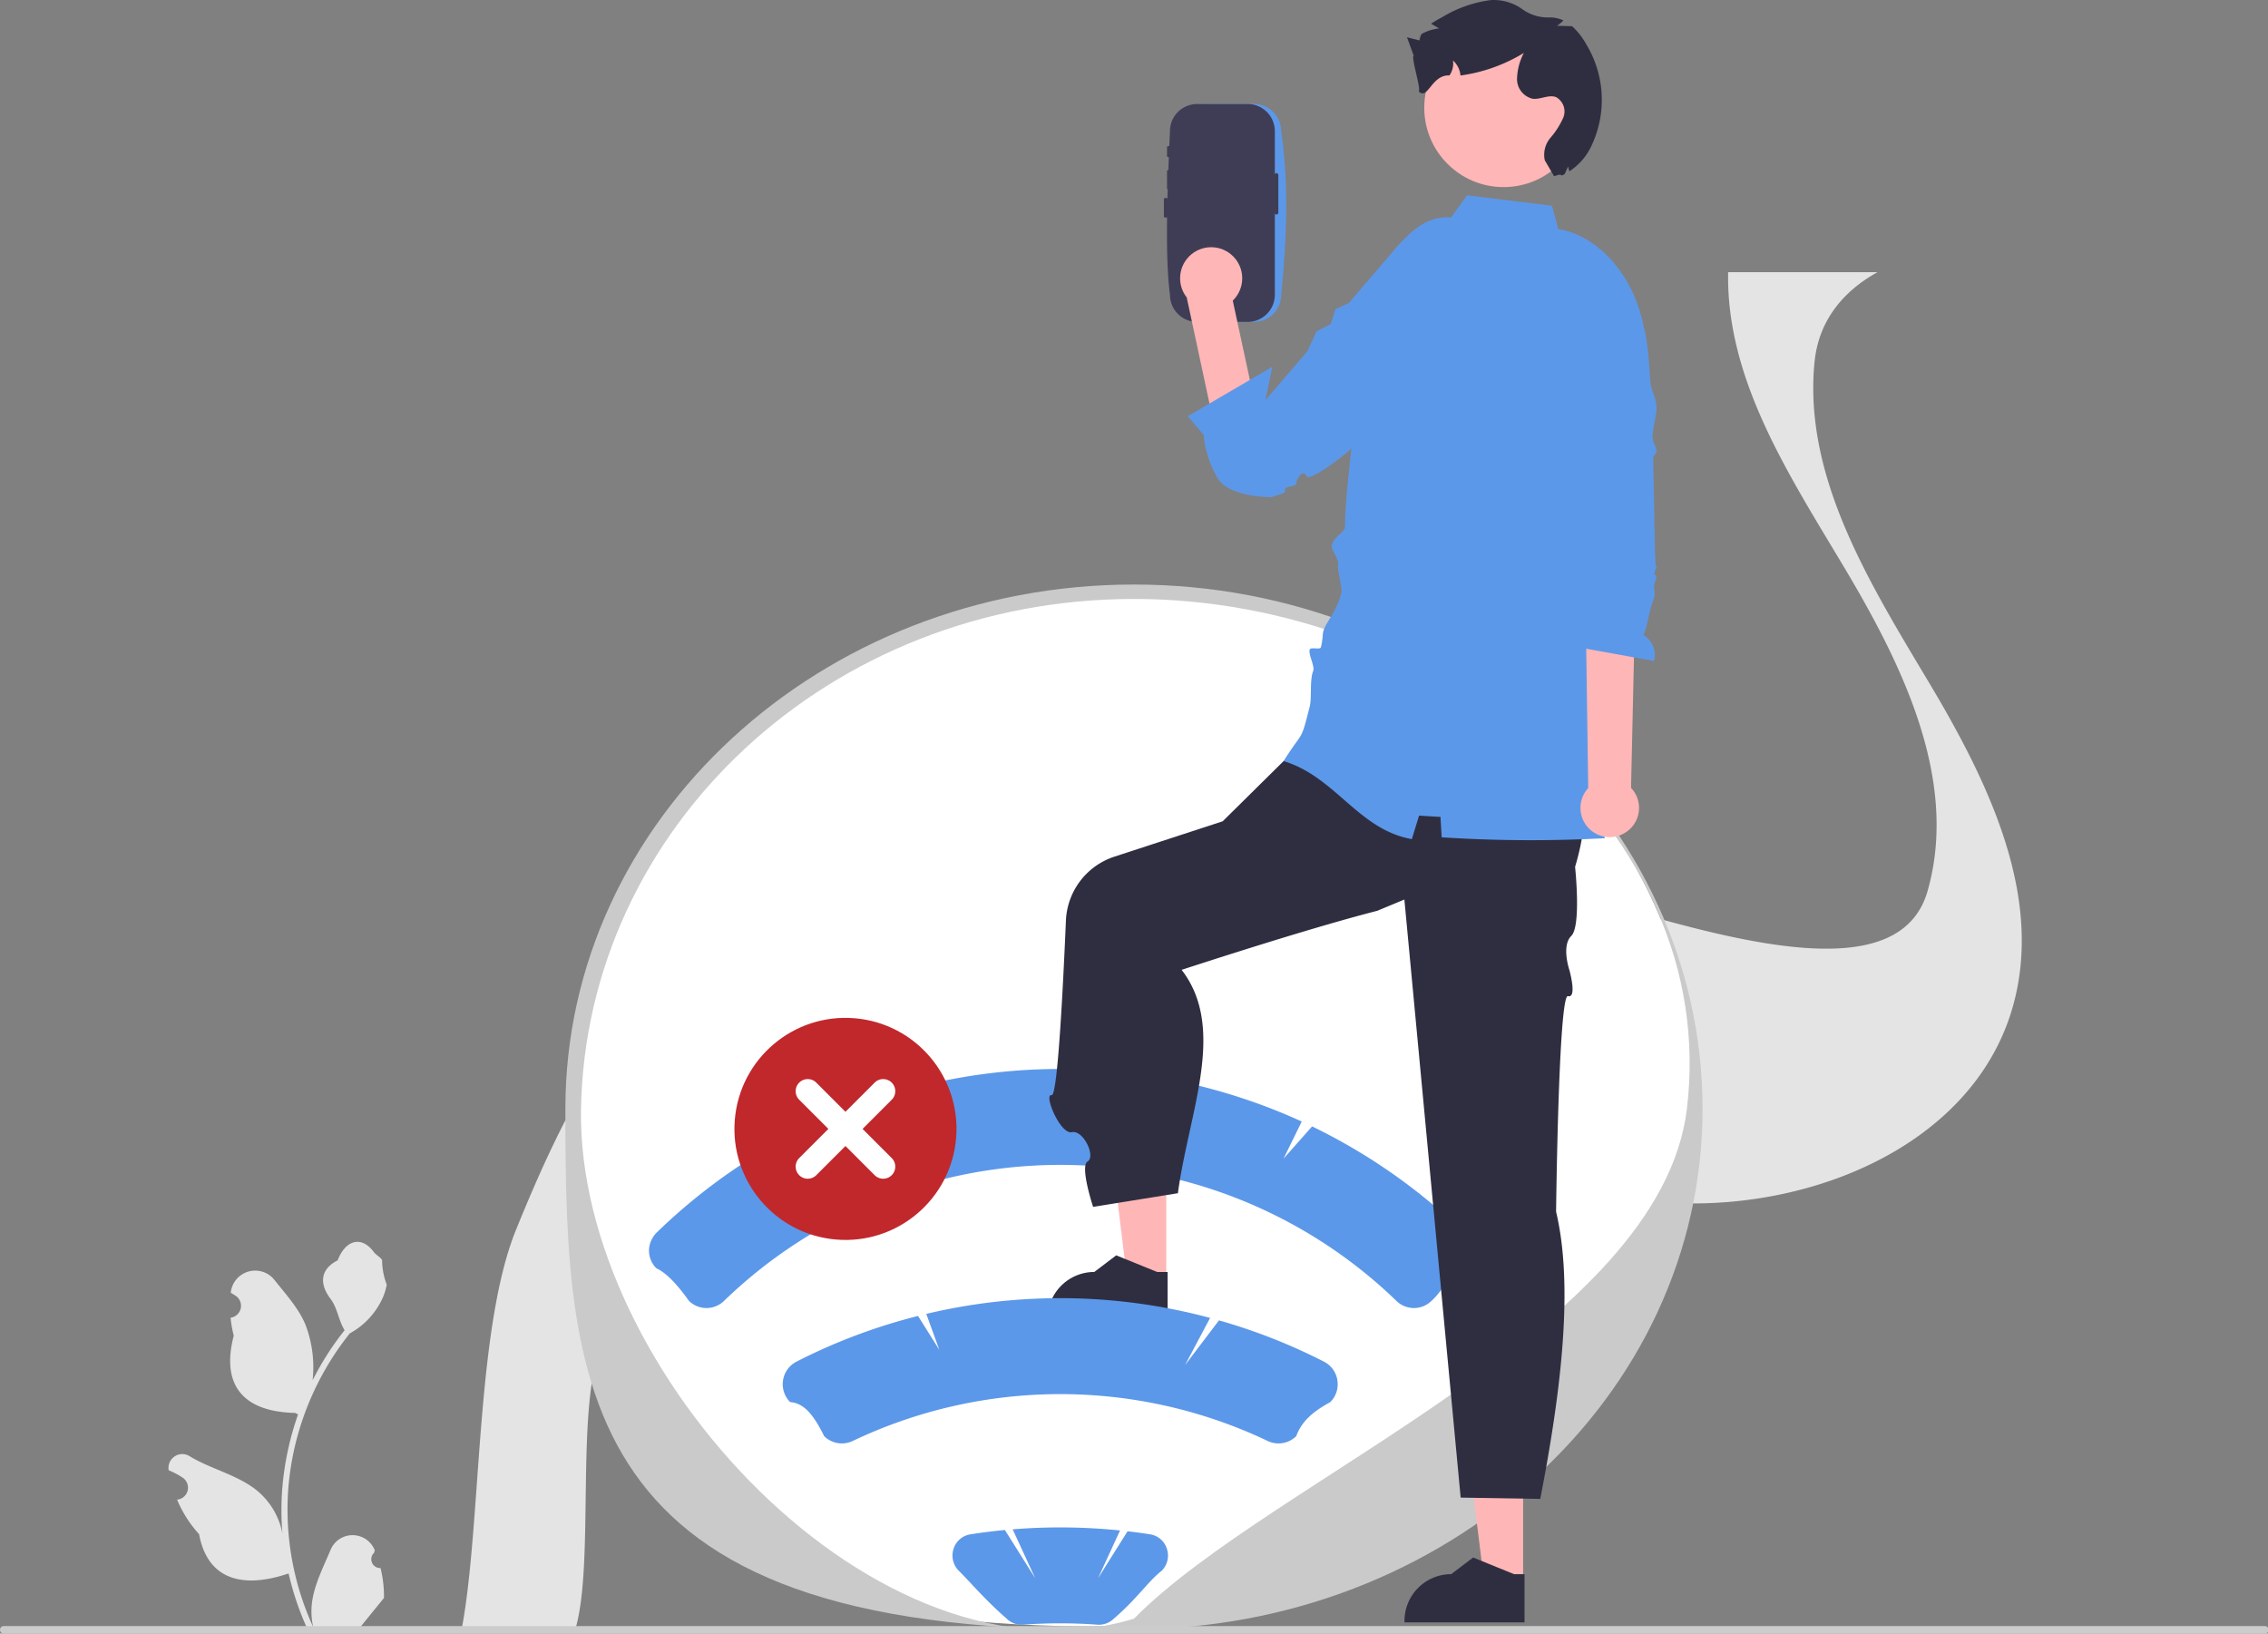 <svg xmlns="http://www.w3.org/2000/svg" width="298.703" height="215.128" viewBox="0 0 298.703 215.128">
  <rect x="0" y="0" width="298.703" height="215.128" fill="#808080" stroke="none"/>
  <g id="undraw_signal_searching_re_yl8n" transform="translate(0 0.006)">
    <path id="Path_8955" data-name="Path 8955" d="M81.251,435.893a1.168,1.168,0,0,1-.847-2.025l.08-.318-.032-.076a3.138,3.138,0,0,0-5.788.021c-.947,2.28-2.152,4.564-2.449,6.975a9.283,9.283,0,0,0,.163,3.193A37.218,37.218,0,0,1,68.993,428.2a35.92,35.92,0,0,1,.223-4.007q.185-1.636.512-3.249a37.649,37.649,0,0,1,7.466-15.957,10.019,10.019,0,0,0,4.167-4.323,7.643,7.643,0,0,0,.7-2.089,9.432,9.432,0,0,1-.612-3.253c-.283-.429-.789-.642-1.1-1.061-1.536-2.082-3.651-1.718-4.756,1.111-2.359,1.191-2.382,3.166-.935,5.065.921,1.208,1.048,2.843,1.856,4.137-.083.106-.17.21-.253.316A37.89,37.89,0,0,0,72.3,411.16a15.752,15.752,0,0,0-.94-7.316c-.9-2.171-2.587-4-4.073-5.878a3.233,3.233,0,0,0-5.759,1.588l-.009.083q.331.187.648.4a1.585,1.585,0,0,1-.639,2.884l-.032.005a15.772,15.772,0,0,0,.416,2.358c-1.906,7.371,2.209,10.056,8.085,10.177.13.066.256.133.386.2a38.677,38.677,0,0,0-2.082,9.8,36.684,36.684,0,0,0,.027,5.923l-.01-.07a9.693,9.693,0,0,0-3.309-5.6c-2.546-2.092-6.144-2.862-8.891-4.544a1.819,1.819,0,0,0-2.786,1.77l.011.073a10.646,10.646,0,0,1,1.194.575q.331.187.648.4a1.585,1.585,0,0,1-.639,2.884l-.032,0-.066.01a15.784,15.784,0,0,0,2.9,4.546c1.192,6.435,6.311,7.045,11.786,5.171h0a38.664,38.664,0,0,0,2.6,7.582h9.279c.033-.1.063-.21.093-.313a10.543,10.543,0,0,1-2.567-.153c.688-.845,1.377-1.7,2.065-2.541a.571.571,0,0,0,.043-.05c.349-.432.7-.861,1.051-1.294h0a15.442,15.442,0,0,0-.452-3.934h0Z" transform="translate(-31.127 -229.396)" fill="#e4e4e4"/>
    <path id="Path_8956" data-name="Path 8956" d="M146.07,264.854h14.973c2.561-8.622.014-29,3.389-37.329,6.476-15.97,14.749-32.82,30.19-40.617a45.358,45.358,0,0,1,21.123-4.559c10.141.1,20.568,2.818,30.113,6.426,3.9,1.472,7.774,3.092,11.628,4.746,14.52,6.239,28.881,13.035,44.5,14.872,19.758,2.323,42.988-6.517,48.385-25.558,4.119-14.578-3.3-29.713-11.078-42.732s-16.474-26.95-15.054-42.024c.005-.051.01-.106.02-.157.535-5.414,3.767-9.305,8.283-11.8H312.875c-.26,14.062,7.876,26.474,15.2,38.73,7.779,13.015,15.2,28.154,11.078,42.732-5.4,19.036-50.082-3.278-69.84-5.606-5.58-.653,3.284,1.67-2.036,0-8.344-2.616-9.269,21.378-17.389,17.856-5.055-2.2-10.116-4.377-15.242-6.315-2.123-.8-4.292-1.559-6.486-2.257a.015.015,0,0,1-.01-.005c-14.733-4.665-30.846-6.482-44.46.263l-.28.137c-15.441,7.792-23.714,24.642-30.19,40.612-5.351,13.2-4.509,38.659-7.146,52.585Z" transform="translate(-85.274 -50.281)" fill="#e4e4e4"/>
    <path id="Path_8957" data-name="Path 8957" d="M254.573,323.187C181.5,324.735,179.9,292.726,179.9,254.655S213.22,186.8,254.512,186.8,328.6,216.572,328.6,254.643,295.864,323.187,254.573,323.187Z" transform="translate(-105.022 -109.055)" fill="#fff"/>
    <path id="Path_8958" data-name="Path 8958" d="M253.573,322.518C180.5,324.066,178.9,292.058,178.9,253.986s33.594-69.044,74.885-69.044,74.885,30.973,74.885,69.044S294.864,322.518,253.573,322.518Zm.211-135.677c-40.156,0-72.149,30.126-72.825,67.145-.629,34.432,39.043,77.4,72.825,67.145,18.116-18.4,69.336-38.209,72.825-67.145,4.437-36.8-32.669-67.145-72.825-67.145Z" transform="translate(-104.438 -107.97)" fill="#cacaca"/>
    <path id="Path_8959" data-name="Path 8959" d="M0,514.981a.494.494,0,0,0,.5.5H298.208a.5.5,0,1,0,0-.991H.5a.494.494,0,0,0-.5.5Z" transform="translate(0 -300.354)" fill="#ccc"/>
    <path id="Path_8960" data-name="Path 8960" d="M471.333,472.63h-5.141l-2.446-19.83h7.588Z" transform="translate(-270.729 -264.342)" fill="#ffb6b6"/>
    <path id="Path_8961" data-name="Path 8961" d="M460.234,501.346H444.425v-.2a6.154,6.154,0,0,1,6.153-6.153h0l2.888-2.191,5.388,2.191h1.38v6.354Z" transform="translate(-259.45 -287.695)" fill="#2f2e41"/>
    <path id="Path_8962" data-name="Path 8962" d="M312.685,359.776A76.567,76.567,0,0,0,292.7,345.787l-3.757,4.241,2.393-4.886a76.565,76.565,0,0,0-62.871-.332l1.952,4.24-3-3.768a76.512,76.512,0,0,0-20.95,14.4,3.471,3.471,0,0,0-1.092,2.246,3.265,3.265,0,0,0,.956,2.535c.945.447,2.291,1.474,4.291,4.291a3.3,3.3,0,0,0,4.612.028,63.685,63.685,0,0,1,88.588,0,3.3,3.3,0,0,0,4.612-.028c2.013-1.81,2.483-4.369,4.212-4.212a3.43,3.43,0,0,0,1.037-2.227,3.281,3.281,0,0,0-1-2.543Z" transform="translate(-119.893 -197.454)" fill="#5c98e9"/>
    <path id="Path_8963" data-name="Path 8963" d="M358.39,377.017h-5.141l-2.446-19.83h7.588Z" transform="translate(-204.794 -208.525)" fill="#ffb6b6"/>
    <path id="Path_8964" data-name="Path 8964" d="M347.291,405.733H331.482v-.2a6.154,6.154,0,0,1,6.153-6.153h0l2.888-2.191,5.388,2.191h1.38v6.354Z" transform="translate(-193.515 -231.877)" fill="#2f2e41"/>
    <path id="Path_8965" data-name="Path 8965" d="M400.334,229.417l-36.485,3.812-8.965,8.858-14.26,4.656a9.272,9.272,0,0,0-6.386,8.421c-.371,8.7-1.1,23.137-1.879,22.985-1.107-.216,1.106,5.195,2.656,4.881s3.162,3.214,2.091,3.841.714,5.994.714,5.994l11.168-1.8c1.4-10.544,6.5-21.658.486-29.417,10.191-3.307,19.169-6.072,25.77-7.777l3.57-1.481h0l7.413,78.761,10.483.172c2.893-14.88,4.346-28.272,2.085-37.826,0,0,.325-28.7,1.565-28.387s.189-3.425.189-3.425-1.086-3.184.248-4.505.5-9.091.5-9.091c2.2-7.353,1.541-13.424-.962-18.673Z" transform="translate(-193.853 -133.934)" fill="#2f2e41"/>
    <path id="Path_8966" data-name="Path 8966" d="M447.91,115.486l1.084-4.862h0q1.522-6.808,3.04-13.609c1.328-5.941,2.662-12.089,1.52-18.068a17.95,17.95,0,0,0-.717-2.646c-1.711-4.894-5.49-9.183-10.5-10.086l-.819-3.05-11.181-1.376-2.116,2.918c-4.555-.364-7.258,4.171-10.4,7.908l-1.249,1.249c-.91,1.138-1.1,5.414-1.665,6.659-2.527,5.54.955.156.832,6.243-.127,6.308-1.367,12.429-1.494,18.736-.014.677-1.47,1.193-1.721,2.379-.135.64.993,1.828.822,2.544-.146.611.583,3.067.427,3.7-.726,2.93-2.37,4.084-2.442,5.529a9.3,9.3,0,0,1-.248,1.649c-.09.384-1.35-.076-1.473.314-.206.655.7,2.164.452,2.82-.481,1.269-.158,3.511-.452,4.672-1.237,4.87-.762,2.938-3.444,7.187,6.865,2.075,9.83,9.026,16.892,10.277q.477-1.543.952-3.094c.936.06,1.878.116,2.82.168h0c.053.9.106,1.8.159,2.689a182.517,182.517,0,0,0,21.5.117,17.078,17.078,0,0,1-.574-2.2c-.393-2.073.452-4.32.542-6.372.064-1.52-.659-2.811-.638-4.448.005-.3,1.706-.558,1.7-.866-.027-2.721-1.573-6.361-1.063-9.034.531-2.747-1.153-5.314-.548-8.045h0Z" transform="translate(-237.115 -36.074)" fill="#5c98e9"/>
    <path id="Path_8967" data-name="Path 8967" d="M375.79,32.905a3.58,3.58,0,0,0-3.576,3.576V58.025A3.58,3.58,0,0,0,375.79,61.6h6.665a3.58,3.58,0,0,0,3.576-3.576c1.062-10.826.672-16.668,0-21.545a3.58,3.58,0,0,0-3.576-3.576H375.79Z" transform="translate(-217.294 -19.213)" fill="#5c98e9"/>
    <path id="Path_8968" data-name="Path 8968" d="M373.238,32.905a3.58,3.58,0,0,0-3.576,3.575c-.383,8.469-.649,16.546,0,21.545a3.58,3.58,0,0,0,3.576,3.576H379.9a3.58,3.58,0,0,0,3.576-3.576V36.481a3.58,3.58,0,0,0-3.576-3.576Z" transform="translate(-215.575 -19.213)" fill="#3f3d56"/>
    <path id="Path_8969" data-name="Path 8969" d="M394.056,98.84s6.3-.256,3.1,2.466c-2.088,1.771-6.79,14.1-11.675,15.594a4.342,4.342,0,0,1-5.512-3.245l-4.428-20.64,5.784-.88,3.525,16.335Z" transform="translate(-219.233 -53.791)" fill="#ffb6b6"/>
    <circle id="Ellipse_78" data-name="Ellipse 78" cx="4.091" cy="4.091" r="4.091" transform="translate(155.424 32.55)" fill="#ffb6b6"/>
    <path id="Path_8970" data-name="Path 8970" d="M402.791,78.608h0c3.748,2.814,4.851,12.044,2.5,16.1-4.5,7.746-13.377,13.71-13.755,12.881-.518-1.134-1.422.389-1.391.887s-1.679.35-1.48.878-1.15.642-1.736.948c0,0-5.363.091-7.055-2.357a13.3,13.3,0,0,1-1.919-5.829l-2.1-2.471,11.137-6.51-.918,4.394,5.556-6.469,1.176-2.6,1.876-.958.622-1.956,1.73-.782,6.841-7.965-1.077,1.808Z" transform="translate(-219.417 -44.838)" fill="#5c98e9"/>
    <path id="Path_8971" data-name="Path 8971" d="M506.106,206.031a3.83,3.83,0,0,0,.668-5.835l.787-35-6.915,1.076.488,33.945a3.851,3.851,0,0,0,4.973,5.812Z" transform="translate(-291.96 -96.444)" fill="#ffb6b6"/>
    <path id="Path_8972" data-name="Path 8972" d="M501.8,93.525s-.459.347,1.894,3.931c.467.711.783,3.577,1,7.317.072,1.218.766,2.074.82,3.434.046,1.154-.546,2.8-.511,3.995.019.638.495,1.194.511,1.832.007.266-.445.617-.439.882q.01.429.02.856c.162,7.109.2,13.529.357,13.42.342-.231-.508.964-.083,1.163s-.363,1.19-.16,1.7a3,3,0,0,1-.255,1.943c-.561,1.812-.682,3.368-1.17,4.229a3.009,3.009,0,0,1,1.4,3.412l-9.746-1.762c-1.188-1.9-1.017-3.9-.207-4.25l-.241-6.194-2.776-32.048,8.135-3.632,1.445-.231Z" transform="translate(-287.351 -54.602)" fill="#5c98e9"/>
    <path id="Path_8973" data-name="Path 8973" d="M369.542,46.181c-.14,0-.254.067-.254.149v1.189c0,.082.114.149.254.149s.254-.067.254-.149V46.33C369.8,46.248,369.682,46.181,369.542,46.181Z" transform="translate(-215.586 -26.963)" fill="#3f3d56"/>
    <path id="Path_8974" data-name="Path 8974" d="M369.542,53.752c-.14,0-.254.067-.254.149v2.3c0,.082.114.149.254.149s.254-.067.254-.149V53.9C369.8,53.819,369.682,53.752,369.542,53.752Z" transform="translate(-215.586 -31.383)" fill="#3f3d56"/>
    <path id="Path_8975" data-name="Path 8975" d="M403.535,54.752a.288.288,0,0,0-.254.312V59.9a.259.259,0,1,0,.507,0V55.064A.288.288,0,0,0,403.535,54.752Z" transform="translate(-235.427 -31.967)" fill="#3f3d56"/>
    <path id="Path_8976" data-name="Path 8976" d="M368.542,62.609c-.14,0-.254.067-.254.149v2.3c0,.082.114.149.254.149s.254-.067.254-.149v-2.3C368.8,62.675,368.682,62.609,368.542,62.609Z" transform="translate(-215.002 -36.553)" fill="#3f3d56"/>
    <circle id="Ellipse_79" data-name="Ellipse 79" cx="10.449" cy="10.449" r="10.449" transform="translate(187.581 3.736)" fill="#ffb6b6"/>
    <path id="Path_8977" data-name="Path 8977" d="M469.607,18.985a8.054,8.054,0,0,1-3,3.566,4.991,4.991,0,0,1-.173-.636c-.15.336-.3.67-.45,1.007-.892.5.071-.27-1.39.287L463.363,21.1a3.45,3.45,0,0,1,.747-2.957,10.728,10.728,0,0,0,1.692-2.656,2.159,2.159,0,0,0-.949-2.7c-.971-.373-2.045.334-3.077.212a2.659,2.659,0,0,1-2.067-2.587,7.787,7.787,0,0,1,.9-3.449,21.573,21.573,0,0,1-8.348,2.976,3.013,3.013,0,0,0-.982-1.976,2.743,2.743,0,0,1-.47,1.966c-2.383-.122-2.831,3.339-4.061,2.086.384-.193-1.031-4.495-.647-4.688L445.216,4.9c.547.138,1.1.279,1.65.416a2.358,2.358,0,0,1,.264-.841,5.7,5.7,0,0,1,1.245-.526c.14-.037.284-.076.429-.107a5.731,5.731,0,0,1,.651-.106c-.317-.184-.636-.363-.954-.55l-.11-.065a12.188,12.188,0,0,1,1.4-.828A16.32,16.32,0,0,1,456.23.008a6.454,6.454,0,0,1,4.182,1.2,5.786,5.786,0,0,0,3.6,1.082,4.121,4.121,0,0,1,1.809.4,5.8,5.8,0,0,1-.845.7c.662.017,1.321.035,1.984.056A9.147,9.147,0,0,1,468.811,5.8a14.092,14.092,0,0,1,.8,13.182Z" transform="translate(-259.912 0)" fill="#2f2e41"/>
    <path id="Path_8978" data-name="Path 8978" d="M320.743,421.556a3.313,3.313,0,0,0-1.778-2.458,75.4,75.4,0,0,0-13.821-5.431l-4.468,5.89,3.3-6.215a76.17,76.17,0,0,0-37.379-.53l1.718,4.737-2.807-4.466a75.586,75.586,0,0,0-16,6.015,3.34,3.34,0,0,0-.841,5.333c1.932.119,3.207,1.913,4.48,4.48a3.323,3.323,0,0,0,3.777.629,63.585,63.585,0,0,1,54.621,0,3.322,3.322,0,0,0,3.776-.629c.765-2.075,2.343-3.3,4.481-4.48a3.3,3.3,0,0,0,.936-2.875Z" transform="translate(-144.602 -239.788)" fill="#5c98e9"/>
    <path id="Path_8979" data-name="Path 8979" d="M327.412,484.185q-1.468-.23-2.953-.4l-3.882,6.176,2.892-6.282a77.552,77.552,0,0,0-14.142-.149l2.961,6.43-3.985-6.341q-2.282.216-4.53.568a2.757,2.757,0,0,0-2.228,1.906,2.835,2.835,0,0,0,.691,2.9c1.6,1.57,3.37,3.75,6.274,6.274a2.788,2.788,0,0,0,2.187.822c1.609-.119,3.256-.18,4.895-.18h0c1.639,0,3.286.061,4.895.18a2.8,2.8,0,0,0,2.187-.822c3-2.56,4.515-4.907,6.274-6.274a2.835,2.835,0,0,0,.691-2.9A2.756,2.756,0,0,0,327.412,484.185Z" transform="translate(-175.955 -282.134)" fill="#5c98e9"/>
    <g id="Group_13997" data-name="Group 13997" transform="translate(95.571 132.883)">
      <circle id="Ellipse_80" data-name="Ellipse 80" cx="14.623" cy="14.623" r="14.623" transform="translate(0 29.146) rotate(-85.269)" fill="#c0282c"/>
      <path id="Path_8980" data-name="Path 8980" d="M268.829,263.247l-3.841,3.841-3.841-3.841a1.592,1.592,0,0,0-2.252,2.252l3.841,3.841-3.841,3.841a1.592,1.592,0,0,0,2.252,2.252l3.841-3.841,3.841,3.841a1.592,1.592,0,0,0,2.252-2.252l-3.841-3.841,3.841-3.841a1.592,1.592,0,1,0-2.252-2.252Z" transform="translate(-249.208 -253.561)" fill="#fff"/>
    </g>
  </g>
</svg>
